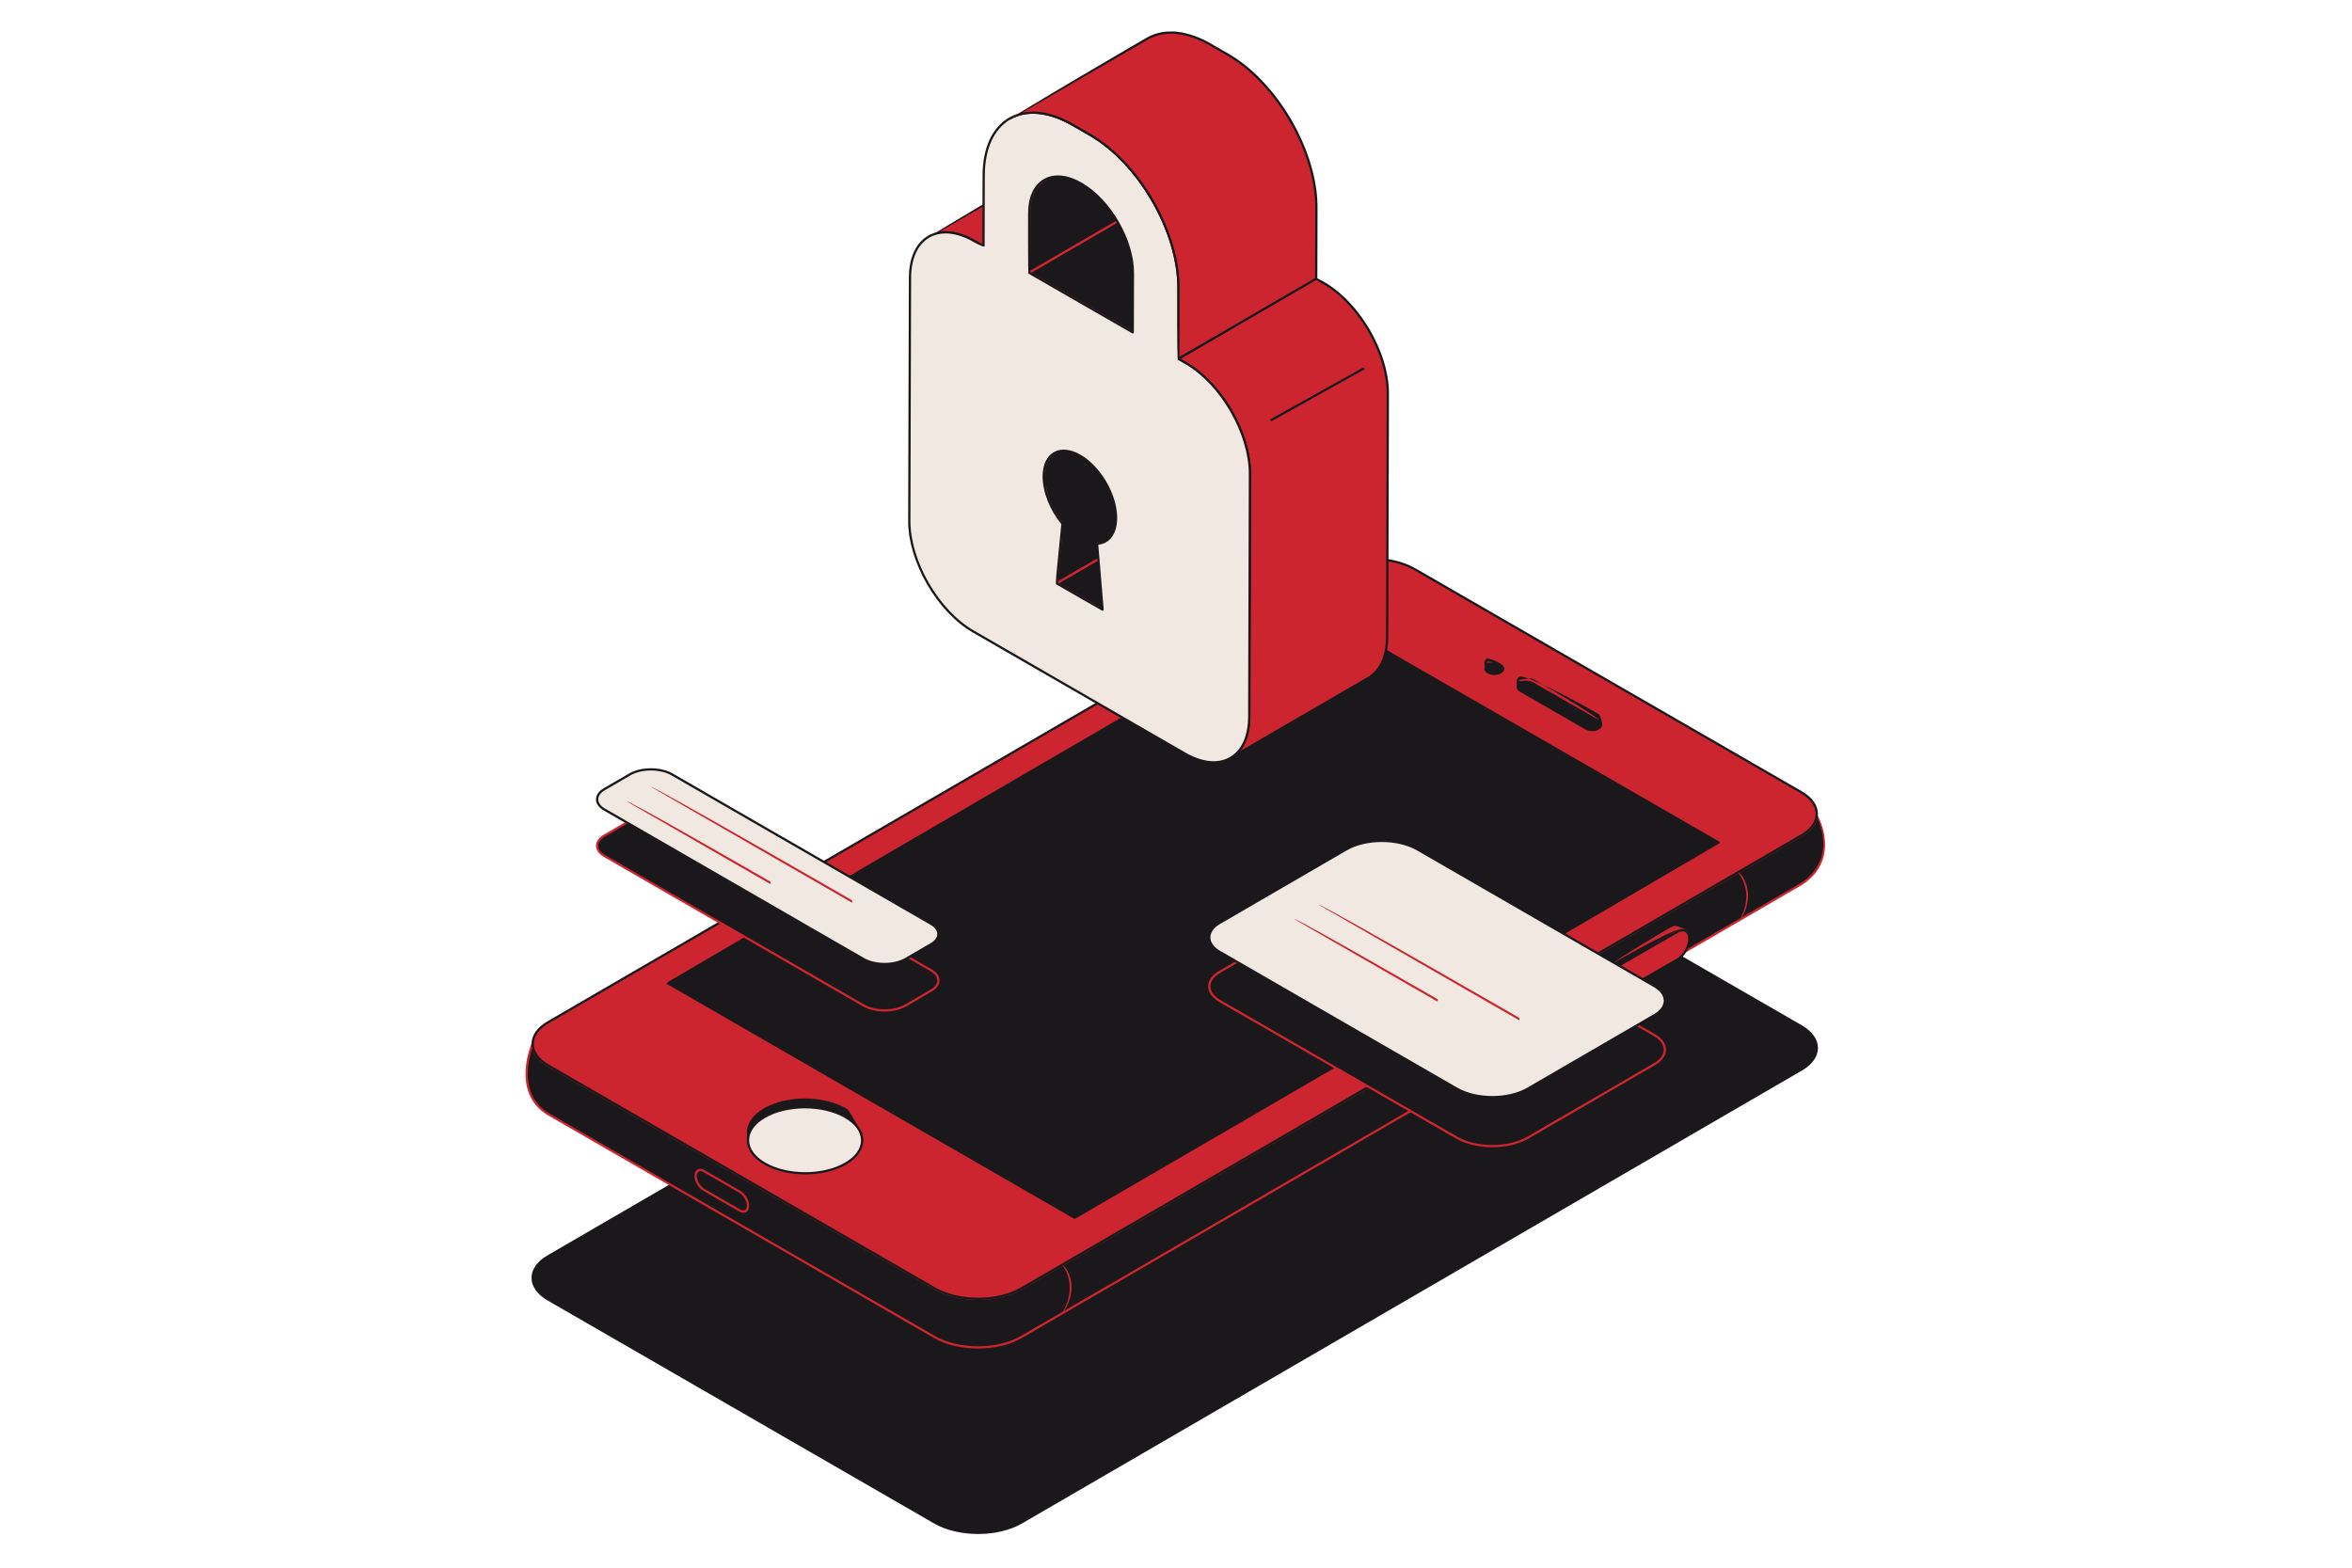 <svg xmlns="http://www.w3.org/2000/svg" xmlns:xlink="http://www.w3.org/1999/xlink" width="1200" zoomAndPan="magnify" viewBox="0 0 900 600" height="800" preserveAspectRatio="xMidYMid meet" version="1.0"><defs><clipPath id="58363c6b48"><path d="M 386 12.012 L 504 12.012 L 504 138 L 386 138 Z M 386 12.012 " clip-rule="nonzero"/></clipPath><clipPath id="cbd4cefedc"><path d="M 386 12.012 L 505 12.012 L 505 138 L 386 138 Z M 386 12.012 " clip-rule="nonzero"/></clipPath></defs><path fill="#1a181a" d="M 689.262 392.793 C 697.168 397.352 697.207 404.75 689.355 409.312 L 390.863 582.695 C 381.723 588.008 366.852 588.008 357.648 582.695 L 209.781 497.367 C 201.879 492.809 201.836 485.41 209.688 480.848 L 508.188 307.465 C 517.324 302.152 532.195 302.152 541.398 307.465 L 689.262 392.793 " fill-opacity="1" fill-rule="nonzero"/><path fill="#1a181a" d="M 524.77 303.91 C 518.836 303.91 512.906 305.219 508.398 307.836 L 209.906 481.223 C 206.262 483.34 204.254 486.133 204.258 489.078 C 204.262 492.047 206.301 494.859 209.996 496.992 L 357.863 582.324 C 366.93 587.555 381.637 587.555 390.645 582.324 L 689.137 408.941 C 692.781 406.824 694.789 404.031 694.785 401.082 C 694.781 398.109 692.742 395.301 689.043 393.164 L 541.18 307.836 C 536.648 305.219 530.703 303.91 524.77 303.91 Z M 374.277 587.102 C 368.184 587.102 362.086 585.758 357.434 583.07 L 209.566 497.742 C 205.59 495.449 203.398 492.371 203.395 489.082 C 203.391 485.812 205.547 482.754 209.473 480.477 L 507.969 307.09 C 517.215 301.719 532.309 301.719 541.613 307.09 L 689.473 392.418 C 693.449 394.711 695.645 397.785 695.645 401.082 C 695.652 404.352 693.496 407.406 689.57 409.688 L 391.078 583.07 C 386.457 585.754 380.367 587.102 374.277 587.102 " fill-opacity="1" fill-rule="nonzero"/><path fill="#1a181a" d="M 689.355 319.73 L 390.863 493.113 C 381.723 498.422 366.852 498.422 357.648 493.113 L 209.781 407.781 C 205.805 405.488 203.82 402.477 203.828 399.465 C 203.828 399.465 195.707 417.879 209.73 426.387 L 357.598 511.719 C 366.797 517.027 381.668 517.027 390.812 511.719 L 689.301 338.332 C 704.555 328.461 695.219 311.527 695.219 311.527 C 695.207 314.496 693.258 317.461 689.355 319.73 " fill-opacity="1" fill-rule="nonzero"/><path fill="#cd2530" d="M 203.613 401.273 C 202.066 405.922 198.832 419.266 209.953 426.02 L 357.812 511.344 C 366.879 516.574 381.586 516.578 390.594 511.344 L 689.086 337.957 C 701.535 329.906 697.312 317.203 695.484 313.066 C 694.91 315.734 692.863 318.191 689.574 320.102 L 391.078 493.488 C 381.832 498.855 366.738 498.855 357.434 493.488 L 209.566 408.156 C 206.316 406.281 204.262 403.883 203.613 401.273 Z M 374.227 516.117 C 368.133 516.117 362.035 514.777 357.379 512.09 L 209.512 426.762 C 195.324 418.148 203.348 399.48 203.43 399.289 C 204.25 402.445 206.289 405.266 210 407.41 L 357.867 492.742 C 366.934 497.973 381.637 497.973 390.645 492.742 L 689.141 319.355 C 692.773 317.246 694.781 314.465 694.789 311.527 C 695.695 311.492 704.953 328.719 689.535 338.695 L 391.027 512.09 C 386.402 514.777 380.32 516.117 374.227 516.117 " fill-opacity="1" fill-rule="nonzero"/><path fill="#cd2530" d="M 689.262 303.207 C 697.168 307.77 697.207 315.168 689.355 319.73 L 390.863 493.113 C 381.723 498.422 366.852 498.422 357.648 493.113 L 209.781 407.785 C 201.879 403.223 201.836 395.828 209.688 391.266 L 508.188 217.879 C 517.324 212.57 532.195 212.57 541.398 217.879 L 689.262 303.207 " fill-opacity="1" fill-rule="nonzero"/><path fill="#1a181a" d="M 524.77 214.328 C 518.836 214.328 512.906 215.637 508.398 218.25 L 209.906 391.641 C 206.262 393.754 204.254 396.547 204.258 399.496 C 204.262 402.465 206.301 405.277 209.996 407.41 L 357.863 492.742 C 366.93 497.973 381.637 497.973 390.645 492.742 L 689.137 319.355 C 692.781 317.238 694.789 314.449 694.785 311.5 C 694.781 308.527 692.742 305.715 689.043 303.582 L 541.18 218.25 C 536.648 215.637 530.703 214.328 524.77 214.328 Z M 374.277 497.516 C 368.184 497.516 362.086 496.172 357.434 493.488 L 209.566 408.156 C 205.59 405.863 203.398 402.785 203.395 399.496 C 203.391 396.227 205.547 393.172 209.473 390.891 L 507.969 217.504 C 517.215 212.137 532.309 212.137 541.613 217.504 L 689.473 302.836 C 693.453 305.129 695.645 308.207 695.645 311.5 C 695.652 314.77 693.496 317.824 689.57 320.105 L 391.078 493.488 C 386.457 496.172 380.367 497.516 374.277 497.516 " fill-opacity="1" fill-rule="nonzero"/><path fill="#1a181a" d="M 658.027 322.695 L 411.164 466.09 L 255.188 376.082 L 502.055 232.688 L 658.027 322.695 " fill-opacity="1" fill-rule="nonzero"/><path fill="#1a181a" d="M 256.051 376.082 L 411.16 465.59 L 657.168 322.695 L 502.055 233.188 Z M 411.164 466.523 C 410.945 466.465 254.973 376.457 254.973 376.457 C 254.973 375.711 501.836 232.312 501.836 232.312 C 502.273 232.312 658.242 322.32 658.242 322.32 C 658.246 323.07 411.379 466.465 411.379 466.465 C 411.312 466.504 411.238 466.523 411.164 466.523 " fill-opacity="1" fill-rule="nonzero"/><path fill="#1a181a" d="M 324.949 428.426 C 329.898 436.473 329.906 433.555 329.906 433.555 C 323.984 424.863 323.727 424.707 323.461 424.555 C 322.98 424.277 322.48 424.023 321.973 423.777 C 321.129 423.387 320.711 423.211 320.289 423.047 C 319.363 422.688 318.812 422.5 318.25 422.324 C 317.43 422.09 316.961 421.965 316.488 421.848 C 315.453 421.609 314.922 421.5 314.387 421.406 C 313.578 421.266 312.969 421.18 312.355 421.109 C 311.375 421.008 310.891 420.969 310.41 420.938 C 309.301 420.871 308.68 420.855 308.059 420.852 C 307.238 420.859 306.703 420.875 306.172 420.902 C 305.113 420.965 304.598 421.008 304.086 421.062 C 303.141 421.164 302.535 421.25 301.934 421.348 C 299.145 421.93 298.578 422.086 298.016 422.254 C 297.184 422.508 296.648 422.691 296.121 422.891 C 295.32 423.203 294.801 423.418 294.301 423.656 C 293.582 424.004 293.07 424.266 292.578 424.555 C 288.355 427.004 286.242 430.215 286.23 433.43 L 286.223 436.348 C 286.23 433.133 288.344 429.926 292.57 427.473 C 293.059 427.188 293.57 426.922 294.098 426.668 C 294.793 426.336 295.309 426.117 295.84 425.914 C 296.641 425.605 297.176 425.426 297.723 425.254 C 298.57 425 299.137 424.848 299.715 424.711 C 300.426 424.547 300.945 424.445 301.469 424.352 C 302.527 424.168 303.133 424.078 303.742 424.012 C 304.59 423.926 305.105 423.883 305.621 423.848 C 306.695 423.793 307.23 423.777 307.762 423.773 C 308.672 423.77 309.293 423.793 309.91 423.824 C 310.883 423.887 311.367 423.926 311.844 423.973 C 312.961 424.098 313.57 424.18 314.172 424.281 C 314.914 424.414 315.445 424.523 315.973 424.645 C 316.953 424.883 317.422 425.008 317.883 425.141 C 318.805 425.414 319.355 425.605 319.895 425.809 C 320.703 426.129 321.121 426.305 321.527 426.492 C 322.473 426.938 322.973 427.195 323.453 427.473 C 323.719 427.621 323.977 427.781 324.227 427.938 C 324.629 428.207 324.793 428.312 324.949 428.426 " fill-opacity="1" fill-rule="nonzero"/><path fill="#1a181a" d="M 329.234 432.387 C 323.758 425.23 323.504 425.078 323.246 424.93 C 322.828 424.684 322.363 424.445 321.785 424.164 C 320.957 423.785 320.547 423.609 320.129 423.445 C 319.223 423.098 318.68 422.91 318.125 422.742 C 317.316 422.508 316.855 422.383 316.387 422.27 C 315.363 422.031 314.84 421.922 314.309 421.828 C 313.512 421.691 312.91 421.605 312.305 421.539 C 311.336 421.438 310.859 421.398 310.383 421.367 C 309.285 421.305 308.672 421.289 308.059 421.285 C 307.246 421.293 306.719 421.305 306.191 421.332 C 305.145 421.395 304.637 421.438 304.133 421.488 C 303.199 421.59 302.602 421.676 302.004 421.773 C 299.254 422.348 298.691 422.5 298.137 422.668 C 297.32 422.918 296.793 423.098 296.273 423.293 C 295.484 423.598 294.977 423.812 294.484 424.047 C 293.738 424.406 293.246 424.664 292.793 424.93 C 289.191 427.02 287.059 429.723 286.715 432.613 C 287.762 430.543 289.676 428.652 292.352 427.098 C 292.812 426.828 293.324 426.562 293.91 426.281 C 294.617 425.945 295.145 425.723 295.684 425.512 C 296.496 425.199 297.039 425.012 297.594 424.844 C 298.453 424.586 299.031 424.43 299.617 424.289 C 300.336 424.125 300.863 424.023 301.395 423.926 C 302.465 423.738 303.078 423.652 303.691 423.582 C 304.551 423.492 305.074 423.449 305.594 423.418 C 306.68 423.363 307.219 423.344 307.758 423.344 C 308.68 423.34 309.305 423.359 309.934 423.391 C 310.918 423.453 311.406 423.492 311.887 423.547 C 313.02 423.672 313.637 423.754 314.246 423.855 C 314.996 423.992 315.535 424.102 316.066 424.227 C 317.062 424.461 317.539 424.59 318.008 424.727 C 318.941 425.008 319.5 425.199 320.047 425.402 C 320.871 425.73 321.293 425.91 321.707 426.098 C 322.746 426.594 323.23 426.844 323.668 427.094 C 323.941 427.25 324.203 427.414 324.457 427.578 C 328.859 432.598 329.234 432.387 329.234 432.387 Z M 329.898 436.906 C 323.75 428.148 323.496 427.992 323.238 427.844 C 322.816 427.602 322.355 427.359 321.777 427.082 C 320.945 426.699 320.539 426.527 320.121 426.363 C 319.211 426.012 318.668 425.828 318.117 425.656 C 317.309 425.422 316.844 425.297 316.379 425.184 C 315.355 424.945 314.832 424.844 314.301 424.746 C 313.504 424.609 312.902 424.523 312.297 424.457 C 311.328 424.352 310.852 424.312 310.375 424.281 C 309.277 424.223 308.664 424.203 308.051 424.203 C 307.238 424.211 306.711 424.227 306.184 424.25 C 305.137 424.312 304.629 424.352 304.125 424.406 C 303.188 424.508 302.59 424.594 302 424.695 C 301.031 424.867 300.516 424.969 300.012 425.086 C 299.246 425.266 298.684 425.418 298.129 425.582 C 297.312 425.832 296.785 426.016 296.27 426.211 C 295.477 426.516 294.969 426.73 294.477 426.965 C 293.719 427.328 293.227 427.586 292.785 427.844 C 288.84 430.137 286.664 433.156 286.656 436.348 C 285.793 436.348 285.801 433.43 285.801 433.43 C 285.809 429.914 288.141 426.633 292.359 424.18 C 292.832 423.906 293.344 423.641 293.922 423.363 C 294.625 423.027 295.152 422.805 295.691 422.594 C 296.504 422.281 297.047 422.098 297.605 421.926 C 298.461 421.668 299.039 421.512 299.625 421.371 C 300.09 421.266 300.355 421.207 300.625 421.148 C 302.473 420.824 303.086 420.734 303.703 420.664 C 304.559 420.578 305.082 420.531 305.602 420.5 C 306.688 420.445 307.227 420.43 307.766 420.426 C 308.688 420.422 309.316 420.441 309.941 420.473 C 310.926 420.535 311.414 420.574 311.898 420.625 C 313.027 420.754 313.641 420.84 314.254 420.941 C 315.004 421.074 315.543 421.188 316.074 421.305 C 317.07 421.547 317.547 421.676 318.016 421.812 C 318.949 422.09 319.508 422.281 320.055 422.488 C 320.879 422.812 321.301 422.992 321.715 423.18 C 322.758 423.676 323.238 423.926 323.676 424.18 C 323.949 424.336 324.211 424.496 324.465 424.66 C 330.34 433.555 330.332 436.473 330.332 436.473 C 330.332 436.711 330.137 436.906 329.898 436.906 " fill-opacity="1" fill-rule="nonzero"/><path fill="#f1e9e1" d="M 323.453 427.473 C 332.012 432.41 332.051 440.414 323.555 445.352 C 315.051 450.289 301.227 450.289 292.668 445.352 C 284.117 440.414 284.066 432.41 292.57 427.473 C 301.066 422.535 314.898 422.535 323.453 427.473 " fill-opacity="1" fill-rule="nonzero"/><path fill="#1a181a" d="M 307.992 424.199 C 302.477 424.199 296.969 425.414 292.785 427.844 C 288.828 430.145 286.652 433.176 286.656 436.379 C 286.66 439.609 288.871 442.664 292.887 444.977 C 301.309 449.84 314.969 449.84 323.336 444.977 C 327.293 442.68 329.473 439.648 329.469 436.441 C 329.461 433.215 327.25 430.156 323.238 427.844 C 319.023 425.414 313.504 424.199 307.992 424.199 Z M 308.133 449.473 C 302.461 449.473 296.785 448.227 292.453 445.723 C 288.16 443.25 285.797 439.93 285.793 436.379 C 285.785 432.855 288.117 429.559 292.352 427.098 C 300.957 422.098 315.008 422.098 323.668 427.098 C 327.961 429.574 330.324 432.891 330.332 436.441 C 330.336 439.969 328.008 443.266 323.77 445.723 C 319.469 448.227 313.801 449.473 308.133 449.473 " fill-opacity="1" fill-rule="nonzero"/><path fill="#cd2530" d="M 574.906 255.207 C 575.16 255.953 575.164 253.66 575.164 253.66 C 568.746 252.648 568.418 253.145 568.418 253.645 L 568.41 255.934 C 568.41 255.434 568.738 254.941 569.391 254.562 C 574.773 255.055 574.848 255.129 574.906 255.207 " fill-opacity="1" fill-rule="nonzero"/><path fill="#1a181a" d="M 571.695 253.559 C 569.121 252.926 568.852 253.277 568.852 253.641 C 571.324 253.57 571.508 253.562 571.695 253.559 Z M 575.16 256.379 C 569.117 255.219 568.848 255.574 568.848 255.93 C 567.98 255.93 567.988 253.637 567.988 253.637 C 567.988 252.961 568.418 252.344 569.184 251.895 C 575.602 253.656 575.594 255.941 575.594 255.941 C 575.594 256.191 575.402 256.379 575.16 256.379 " fill-opacity="1" fill-rule="nonzero"/><path fill="#1a181a" d="M 574.164 254.559 C 575.488 255.324 575.492 256.562 574.18 257.324 C 572.867 258.09 570.73 258.09 569.406 257.32 C 568.082 256.559 568.078 255.324 569.395 254.562 C 570.703 253.797 572.84 253.797 574.164 254.559 " fill-opacity="1" fill-rule="nonzero"/><path fill="#1a181a" d="M 571.781 254.422 C 570.992 254.422 570.199 254.594 569.609 254.934 C 569.117 255.219 568.844 255.574 568.844 255.934 C 568.848 256.289 569.129 256.66 569.629 256.945 C 570.805 257.629 572.793 257.629 573.969 256.949 C 574.461 256.66 574.734 256.301 574.734 255.941 C 574.734 255.586 574.445 255.219 573.953 254.93 C 573.363 254.59 572.57 254.422 571.781 254.422 Z M 571.801 258.328 C 570.867 258.328 569.926 258.117 569.195 257.695 C 568.414 257.242 567.98 256.617 567.98 255.934 C 567.98 255.254 568.41 254.633 569.18 254.184 C 570.633 253.34 572.922 253.34 574.383 254.184 C 575.16 254.633 575.594 255.258 575.594 255.941 C 575.598 256.621 575.172 257.246 574.398 257.695 C 573.672 258.117 572.738 258.328 571.801 258.328 " fill-opacity="1" fill-rule="nonzero"/><path fill="#cd2530" d="M 612.375 276.699 C 612.629 277.441 612.637 275.152 612.637 275.152 C 611.637 273.762 586.52 259.266 586.52 259.266 C 581.09 259.645 580.766 260.141 580.766 260.637 L 580.758 262.93 C 580.758 262.434 581.086 261.938 581.734 261.559 C 586.512 261.559 611.637 276.055 611.637 276.055 C 612.242 276.547 612.316 276.621 612.375 276.699 " fill-opacity="1" fill-rule="nonzero"/><path fill="#1a181a" d="M 584.039 260.555 C 586.73 261.184 611.852 275.68 611.852 275.68 C 611.426 274.137 586.301 259.637 586.301 259.637 C 581.473 259.926 581.199 260.277 581.199 260.637 C 583.672 260.57 583.855 260.559 584.039 260.555 Z M 612.633 277.875 C 611.68 276.594 611.559 276.508 611.422 276.426 L 586.301 261.93 C 581.465 262.215 581.195 262.566 581.191 262.93 C 580.328 262.926 580.336 260.633 580.336 260.633 C 580.336 259.957 580.762 259.34 581.527 258.891 C 586.738 258.891 611.859 273.387 611.859 273.387 C 613.07 275.152 613.062 277.445 613.062 277.445 C 613.059 277.684 612.871 277.875 612.633 277.875 " fill-opacity="1" fill-rule="nonzero"/><path fill="#1a181a" d="M 611.633 276.055 C 612.957 276.82 612.961 278.055 611.645 278.82 C 610.332 279.582 608.199 279.582 606.879 278.82 L 581.758 264.32 C 580.438 263.559 580.422 262.32 581.738 261.559 C 583.055 260.793 585.191 260.797 586.512 261.559 L 611.633 276.055 " fill-opacity="1" fill-rule="nonzero"/><path fill="#1a181a" d="M 584.125 261.418 C 583.328 261.418 582.543 261.586 581.957 261.93 C 581.465 262.219 581.191 262.57 581.191 262.93 C 581.191 263.289 581.477 263.656 581.977 263.945 L 607.098 278.441 C 608.277 279.121 610.262 279.121 611.434 278.441 C 611.926 278.156 612.199 277.797 612.199 277.441 C 612.199 277.082 611.918 276.715 611.422 276.426 L 586.297 261.93 C 585.707 261.586 584.918 261.418 584.125 261.418 Z M 609.266 279.824 C 608.332 279.824 607.395 279.609 606.664 279.188 L 581.543 264.695 C 580.758 264.238 580.328 263.617 580.328 262.93 C 580.328 262.254 580.75 261.633 581.523 261.18 C 582.977 260.336 585.266 260.336 586.73 261.18 L 611.855 275.68 C 612.633 276.129 613.062 276.754 613.066 277.438 C 613.066 278.117 612.641 278.742 611.863 279.188 C 611.141 279.609 610.203 279.824 609.266 279.824 " fill-opacity="1" fill-rule="nonzero"/><path fill="#1a181a" d="M 283.113 456.141 C 284.836 457.133 286.23 459.547 286.223 461.527 C 286.219 463.508 284.812 464.301 283.094 463.309 L 269.293 455.348 C 267.57 454.352 266.18 451.941 266.184 449.961 C 266.191 447.98 267.59 447.188 269.316 448.18 L 283.113 456.141 " fill-opacity="1" fill-rule="nonzero"/><path fill="#cd2530" d="M 267.914 448.184 C 266.867 448.59 266.617 449.172 266.617 449.965 C 266.609 451.801 267.91 454.047 269.512 454.973 L 283.309 462.938 C 284.008 463.336 284.637 463.418 285.094 463.152 C 285.539 462.895 285.789 462.32 285.793 461.527 C 285.797 459.688 284.5 457.441 282.898 456.516 L 269.098 448.555 C 268.672 448.305 268.27 448.184 267.914 448.184 Z M 284.492 464.172 C 283.988 464.172 283.438 464.008 282.879 463.68 L 269.078 455.723 C 267.207 454.637 265.746 452.113 265.754 449.961 C 265.758 448.844 266.156 448.004 266.883 447.582 C 267.617 447.164 268.555 447.242 269.531 447.805 L 283.328 455.77 C 285.203 456.848 286.66 459.379 286.656 461.527 C 286.652 462.641 286.25 463.484 285.523 463.902 C 285.215 464.082 284.867 464.172 284.492 464.172 " fill-opacity="1" fill-rule="nonzero"/><path fill="#1a181a" d="M 642.586 356.27 C 645.078 356.32 642.777 354.984 642.777 354.984 C 639.926 355.078 639.711 355.18 639.496 355.305 L 618.062 367.672 C 616.152 369.254 615.992 369.426 615.844 369.609 C 614.707 371.27 614.59 371.492 614.477 371.719 C 613.477 375.184 613.461 375.414 613.465 375.637 C 613.465 377.094 613.98 378.117 614.809 378.602 L 617.109 379.934 C 616.277 379.453 615.762 378.43 615.762 376.973 C 615.996 375.137 616.059 374.902 616.129 374.668 C 616.887 372.828 617.008 372.605 617.137 372.391 C 620.363 369.008 641.793 356.641 641.793 356.641 C 642.488 356.305 642.535 356.285 642.586 356.27 " fill-opacity="1" fill-rule="nonzero"/><path fill="#cd2530" d="M 613.828 373.336 C 613.895 376.883 614.297 377.805 615.027 378.227 C 615.402 378.07 615.328 377.547 615.328 376.973 C 615.578 375.035 615.637 374.789 615.715 374.547 C 616.504 372.625 616.629 372.395 616.762 372.172 C 620.145 368.637 641.578 356.266 641.578 356.266 C 642.656 355.777 642.879 355.707 643.09 355.664 C 639.711 355.68 618.281 368.047 618.281 368.047 C 614.273 373.359 613.828 373.336 613.828 373.336 Z M 617.109 380.367 C 616.891 380.309 614.594 378.977 614.594 378.977 C 613.59 378.391 613.031 377.207 613.031 375.641 C 613.281 373.699 613.34 373.453 613.414 373.211 C 614.203 371.293 614.332 371.062 614.465 370.836 C 617.848 367.297 639.277 354.93 639.277 354.93 C 640.363 354.441 640.586 354.371 640.801 354.324 C 642.996 354.609 645.293 355.941 645.293 355.941 C 642.012 357.016 620.574 369.383 620.574 369.383 C 617.387 372.816 617.27 373.031 617.16 373.246 C 616.195 378.219 616.594 379.137 617.32 379.559 C 617.402 380.293 617.254 380.367 617.109 380.367 " fill-opacity="1" fill-rule="nonzero"/><path fill="#cd2530" d="M 641.797 356.641 C 644.348 355.168 646.418 356.352 646.422 359.277 C 646.434 362.203 644.375 365.773 641.824 367.246 L 620.391 379.613 C 617.844 381.086 615.766 379.898 615.766 376.973 C 615.754 374.047 617.812 370.48 620.363 369.008 L 641.797 356.641 " fill-opacity="1" fill-rule="nonzero"/><path fill="#1a181a" d="M 643.863 356.438 C 643.301 356.438 642.672 356.633 642.008 357.016 L 620.574 369.383 C 618.148 370.785 616.18 374.188 616.191 376.973 C 616.195 378.223 616.602 379.148 617.328 379.566 C 618.07 379.992 619.074 379.875 620.176 379.242 L 641.605 366.875 C 644.031 365.477 646 362.07 645.992 359.281 C 645.988 358.027 645.582 357.109 644.852 356.688 C 644.562 356.52 644.23 356.438 643.863 356.438 Z M 618.32 380.68 C 617.809 380.68 617.328 380.559 616.898 380.316 C 615.891 379.734 615.332 378.547 615.324 376.973 C 615.32 373.914 617.477 370.176 620.141 368.637 L 641.574 356.266 C 642.953 355.473 644.273 355.359 645.285 355.941 C 646.293 356.52 646.852 357.707 646.855 359.281 C 646.863 362.34 644.703 366.082 642.035 367.621 L 620.605 379.988 C 619.809 380.449 619.027 380.68 618.32 380.68 " fill-opacity="1" fill-rule="nonzero"/><path fill="#cd2530" d="M 665.363 352.672 C 671.848 341.641 665.324 334.266 665.043 333.957 C 665.754 333.457 672.949 341.543 665.723 352.477 C 665.641 352.605 665.504 352.672 665.363 352.672 " fill-opacity="1" fill-rule="nonzero"/><path fill="#cd2530" d="M 406.496 502.488 C 412.125 492.758 407.891 485.973 406.449 484.105 C 408.219 484.984 413.32 492.512 406.859 502.297 C 406.773 502.422 406.637 502.488 406.496 502.488 " fill-opacity="1" fill-rule="nonzero"/><path fill="#1a181a" d="M 356.27 371.336 C 359.996 373.488 360.016 376.973 356.312 379.125 L 346.586 384.77 C 342.121 387.367 334.859 387.367 330.367 384.773 L 231.289 327.598 C 227.566 325.449 227.547 321.965 231.246 319.812 L 240.973 314.164 C 245.438 311.57 252.699 311.57 257.195 314.164 L 356.27 371.336 " fill-opacity="1" fill-rule="nonzero"/><path fill="#cd2530" d="M 249.078 312.645 C 246.215 312.645 243.359 313.277 241.191 314.535 L 231.465 320.188 C 229.816 321.145 228.914 322.387 228.914 323.695 C 228.914 325.008 229.836 326.262 231.508 327.227 L 330.582 384.398 C 334.949 386.922 342.031 386.918 346.367 384.398 L 356.098 378.75 C 357.738 377.793 358.645 376.547 358.645 375.242 C 358.641 373.93 357.723 372.672 356.051 371.711 L 256.977 314.535 C 254.797 313.277 251.934 312.645 249.078 312.645 Z M 338.484 387.141 C 335.469 387.141 332.453 386.477 330.152 385.148 L 231.074 327.973 C 229.129 326.852 228.055 325.328 228.051 323.695 C 228.051 322.066 229.105 320.559 231.031 319.441 L 240.758 313.789 C 245.336 311.133 252.805 311.129 257.41 313.789 L 356.484 370.961 C 358.434 372.086 359.504 373.605 359.508 375.242 C 359.512 376.867 358.453 378.379 356.527 379.492 L 346.801 385.145 C 344.512 386.477 341.5 387.141 338.484 387.141 " fill-opacity="1" fill-rule="nonzero"/><path fill="#f1e9e1" d="M 356.27 353.574 C 359.996 355.723 360.016 359.211 356.312 361.359 L 346.586 367.012 C 342.121 369.605 334.859 369.605 330.367 367.012 L 231.289 309.836 C 227.566 307.688 227.547 304.203 231.246 302.051 L 240.973 296.402 C 245.438 293.809 252.699 293.805 257.195 296.398 L 356.27 353.574 " fill-opacity="1" fill-rule="nonzero"/><path fill="#1a181a" d="M 249.074 294.883 C 246.215 294.883 243.359 295.512 241.191 296.773 L 231.465 302.426 C 229.816 303.379 228.914 304.625 228.914 305.93 C 228.918 307.246 229.836 308.5 231.508 309.465 L 330.582 366.641 C 334.945 369.156 342.027 369.156 346.367 366.637 L 356.098 360.984 C 357.738 360.031 358.645 358.785 358.645 357.48 C 358.641 356.164 357.723 354.91 356.051 353.945 L 256.977 296.773 C 254.793 295.512 251.934 294.883 249.074 294.883 Z M 338.484 369.379 C 335.469 369.379 332.453 368.711 330.152 367.383 L 231.074 310.211 C 229.129 309.086 228.055 307.57 228.051 305.934 C 228.051 304.305 229.105 302.793 231.031 301.676 L 240.758 296.027 C 245.332 293.371 252.805 293.367 257.41 296.027 L 356.484 353.199 C 358.434 354.324 359.504 355.844 359.508 357.48 C 359.512 359.105 358.453 360.613 356.527 361.734 L 346.801 367.383 C 344.512 368.711 341.5 369.379 338.484 369.379 " fill-opacity="1" fill-rule="nonzero"/><path fill="#cd2530" d="M 325.883 345.402 C 325.664 345.348 249.238 301.242 249.238 301.242 C 249.668 300.492 326.098 344.598 326.098 344.598 C 326.176 345.324 326.031 345.402 325.883 345.402 " fill-opacity="1" fill-rule="nonzero"/><path fill="#cd2530" d="M 294.641 338.277 C 294.426 338.219 239.855 306.73 239.855 306.73 C 240.289 305.98 294.855 337.473 294.855 337.473 C 294.934 338.199 294.789 338.277 294.641 338.277 " fill-opacity="1" fill-rule="nonzero"/><path fill="#1a181a" d="M 633.078 396.18 C 638.371 399.238 638.402 404.195 633.141 407.254 L 584.699 435.391 C 577.184 439.758 564.945 439.758 557.375 435.391 L 466.719 383.074 C 461.418 380.02 461.395 375.059 466.66 372 L 515.098 343.863 C 522.617 339.496 534.848 339.496 542.418 343.863 L 633.078 396.18 " fill-opacity="1" fill-rule="nonzero"/><path fill="#cd2530" d="M 528.738 341.016 C 523.871 341.016 519.008 342.09 515.316 344.234 L 466.875 372.375 C 464.477 373.766 463.16 375.594 463.16 377.52 C 463.16 379.457 464.504 381.297 466.938 382.699 L 557.59 435.016 C 565.031 439.309 577.09 439.309 584.48 435.016 L 632.922 406.879 C 635.32 405.484 636.641 403.66 636.637 401.734 C 636.633 399.797 635.293 397.957 632.859 396.555 L 542.207 344.234 C 538.484 342.09 533.609 341.016 528.738 341.016 Z M 571.055 439.086 C 566.031 439.086 561 437.977 557.16 435.762 L 466.504 383.445 C 463.793 381.883 462.297 379.777 462.293 377.52 C 462.293 375.273 463.766 373.18 466.445 371.625 L 514.883 343.488 C 522.504 339.062 534.961 339.059 542.637 343.488 L 633.289 395.805 C 636.004 397.371 637.496 399.473 637.5 401.734 C 637.504 403.98 636.031 406.07 633.355 407.625 L 584.914 435.762 C 581.098 437.977 576.082 439.086 571.055 439.086 " fill-opacity="1" fill-rule="nonzero"/><path fill="#f1e9e1" d="M 633.078 377.422 C 638.371 380.48 638.402 385.438 633.141 388.496 L 584.699 416.633 C 577.184 421 564.945 421 557.375 416.633 L 466.719 364.316 C 461.418 361.262 461.395 356.301 466.66 353.242 L 515.098 325.109 C 522.617 320.738 534.848 320.738 542.418 325.109 L 633.078 377.422 " fill-opacity="1" fill-rule="nonzero"/><path fill="#1a181a" d="M 528.738 322.262 C 523.871 322.262 519.008 323.332 515.316 325.48 L 466.875 353.617 C 464.477 355.008 463.16 356.836 463.16 358.762 C 463.16 360.699 464.504 362.539 466.938 363.945 L 557.59 416.258 C 565.031 420.551 577.09 420.551 584.48 416.258 L 632.922 388.121 C 635.32 386.73 636.641 384.902 636.637 382.977 C 636.633 381.039 635.289 379.199 632.859 377.797 L 542.207 325.477 C 538.484 323.332 533.609 322.262 528.738 322.262 Z M 571.055 420.328 C 566.031 420.328 561 419.219 557.16 417.004 L 466.504 364.688 C 463.793 363.129 462.297 361.02 462.293 358.762 C 462.293 356.516 463.766 354.422 466.445 352.867 L 514.883 324.734 C 522.504 320.305 534.961 320.301 542.637 324.734 L 633.289 377.047 C 636.004 378.613 637.496 380.715 637.5 382.977 C 637.504 385.223 636.031 387.312 633.355 388.867 L 584.914 417.004 C 581.098 419.219 576.082 420.328 571.055 420.328 " fill-opacity="1" fill-rule="nonzero"/><path fill="#cd2530" d="M 581.195 390.41 C 580.98 390.352 504.555 346.246 504.555 346.246 C 504.984 345.5 581.414 389.605 581.414 389.605 C 581.492 390.336 581.348 390.41 581.195 390.41 " fill-opacity="1" fill-rule="nonzero"/><path fill="#cd2530" d="M 549.961 383.285 C 549.746 383.227 495.176 351.734 495.176 351.734 C 495.609 350.988 550.176 382.48 550.176 382.48 C 550.254 383.207 550.105 383.285 549.961 383.285 " fill-opacity="1" fill-rule="nonzero"/><path fill="#1a181a" d="M 484.891 130.578 L 445.211 107.68 L 445.273 84.965 C 445.312 72.375 454.215 67.301 465.18 73.629 C 476.129 79.949 484.992 95.273 484.957 107.863 Z M 505.223 142.316 L 502.324 140.641 L 502.398 113.512 C 502.461 91.973 487.309 65.738 468.551 54.914 L 461.906 51.078 C 443.168 40.266 427.918 48.953 427.855 70.496 L 427.777 97.617 L 424.305 95.613 C 410.727 87.781 399.695 94.082 399.652 109.676 L 399.391 202.617 C 399.344 218.207 410.305 237.184 423.879 245.016 L 504.801 291.711 C 518.375 299.547 529.422 293.273 529.469 277.68 L 529.734 184.742 C 529.773 169.148 518.797 150.148 505.223 142.316 " fill-opacity="1" fill-rule="nonzero"/><path fill="#1a181a" d="M 445.645 107.43 L 484.461 129.832 L 484.523 107.863 C 484.559 95.434 475.785 80.246 464.965 74 C 459.781 71.008 454.934 70.512 451.312 72.594 C 447.715 74.66 445.723 79.059 445.711 84.965 Z M 484.891 131.008 C 484.676 130.949 444.996 108.051 444.996 108.051 C 444.781 107.676 444.844 84.961 444.844 84.961 C 444.863 78.734 447.008 74.074 450.883 71.848 C 454.781 69.602 459.938 70.102 465.395 73.254 C 476.453 79.633 485.422 95.16 485.387 107.863 L 485.324 130.578 C 485.039 130.988 484.969 131.008 484.891 131.008 Z M 413.285 92.664 C 411.02 92.664 408.926 93.195 407.086 94.25 C 402.594 96.836 400.105 102.312 400.086 109.676 L 399.82 202.613 C 399.777 218.039 410.668 236.891 424.098 244.645 L 505.02 291.336 C 511.469 295.062 517.52 295.684 522.047 293.078 C 526.535 290.496 529.02 285.027 529.035 277.68 L 529.305 184.742 C 529.344 169.305 518.445 150.438 505.008 142.684 L 502.109 141.012 C 501.891 140.637 501.969 113.508 501.969 113.508 C 502.031 92.145 486.945 66.023 468.34 55.285 L 461.695 51.449 C 452.738 46.285 444.34 45.434 438.035 49.059 C 431.781 52.656 428.316 60.27 428.289 70.492 L 428.211 97.621 C 427.562 97.988 424.09 95.984 424.09 95.984 C 420.27 93.785 416.59 92.664 413.285 92.664 Z M 515.844 295.531 C 512.383 295.531 508.547 294.371 504.586 292.086 L 423.664 245.387 C 409.996 237.5 398.914 218.312 398.961 202.609 L 399.223 109.676 C 399.246 101.988 401.883 96.25 406.656 93.504 C 411.453 90.742 417.797 91.359 424.523 95.238 L 427.348 96.875 L 427.426 70.492 C 427.457 59.949 431.07 52.07 437.609 48.309 C 444.184 44.523 452.891 45.375 462.125 50.703 L 468.77 54.539 C 487.613 65.414 502.895 91.871 502.836 113.516 L 502.758 140.387 L 505.438 141.938 C 519.117 149.828 530.207 169.031 530.164 184.742 L 529.902 277.68 C 529.879 285.352 527.242 291.086 522.473 293.828 C 520.5 294.965 518.262 295.531 515.844 295.531 " fill-opacity="1" fill-rule="nonzero"/><path fill="#1a181a" d="M 457.086 192.586 L 404.316 223.238 L 421.91 233.391 L 474.684 202.738 L 457.086 192.586 " fill-opacity="1" fill-rule="nonzero"/><path fill="#cd2530" d="M 405.176 223.238 L 421.91 232.891 L 473.82 202.738 L 457.086 193.086 Z M 421.91 233.82 C 421.691 233.766 404.102 223.613 404.102 223.613 C 404.102 222.863 456.871 192.211 456.871 192.211 C 457.305 192.211 474.898 202.363 474.898 202.363 C 474.898 203.109 422.125 233.766 422.125 233.766 C 422.059 233.805 421.984 233.82 421.91 233.82 " fill-opacity="1" fill-rule="nonzero"/><path fill="#1a181a" d="M 459.055 169.422 C 458.469 168.699 457.922 167.941 457.395 167.16 C 457.227 166.91 457.062 166.652 456.898 166.395 C 456.438 165.664 456.004 164.918 455.598 164.156 C 454.73 162.438 454.441 161.805 454.18 161.164 C 453.816 160.258 453.547 159.504 453.309 158.746 C 453.043 157.863 452.84 157.105 452.68 156.352 C 452.504 155.52 452.379 154.766 452.297 154.02 C 452.203 153.16 452.16 152.406 452.16 151.668 C 452.164 151.141 452.188 150.637 452.234 150.148 C 452.289 149.574 452.352 149.141 452.434 148.727 C 452.551 148.164 452.652 147.781 452.766 147.414 C 452.945 146.867 453.074 146.539 453.215 146.227 C 453.434 145.766 453.613 145.43 453.812 145.117 C 454.094 144.676 454.426 144.289 454.77 143.934 C 455.391 143.348 455.773 143.039 456.195 142.797 L 403.422 173.449 C 403.004 173.695 402.621 174.004 402.258 174.34 C 401.652 174.945 401.324 175.332 401.043 175.773 C 400.836 176.086 400.664 176.402 400.504 176.734 C 399.863 178.48 399.801 178.715 399.746 178.957 C 399.426 181.176 399.414 181.391 399.402 181.613 C 399.988 187.387 400.047 187.641 400.113 187.898 C 400.691 189.895 400.797 190.211 400.91 190.523 C 401.035 190.871 401.164 191.223 401.301 191.57 C 401.543 192.148 401.676 192.477 401.824 192.801 C 401.961 193.109 402.113 193.414 402.262 193.719 C 403.234 195.578 403.664 196.32 404.125 197.047 C 404.289 197.305 404.453 197.562 404.621 197.816 C 405.148 198.598 405.695 199.352 406.281 200.074 C 406.566 200.449 404.695 219.5 404.695 219.5 C 404.695 219.5 404.316 223.238 404.316 223.238 L 457.086 192.586 L 457.469 188.844 L 459.336 169.797 C 459.242 169.676 459.152 169.547 459.055 169.422 " fill-opacity="1" fill-rule="nonzero"/><path fill="#cd2530" d="M 401.742 191.496 C 401.941 191.98 402.074 192.305 402.219 192.621 C 402.535 193.293 402.973 194.199 402.973 194.199 C 403.609 195.359 404.039 196.102 404.492 196.816 C 404.656 197.07 404.816 197.324 404.984 197.57 C 405.527 198.383 406.062 199.117 406.617 199.805 C 406.996 200.492 404.832 222.438 404.832 222.438 L 456.684 192.32 L 457.035 188.797 L 458.895 169.926 C 458.16 168.996 457.594 168.227 457.039 167.402 C 456.863 167.145 456.699 166.887 456.535 166.621 C 456.066 165.875 455.621 165.113 455.219 164.355 C 454.293 162.516 454.02 161.902 453.781 161.324 C 453.41 160.406 453.133 159.633 452.902 158.875 C 452.621 157.965 452.422 157.191 452.254 156.441 C 452.078 155.586 451.953 154.812 451.871 154.066 C 451.773 153.172 451.727 152.398 451.73 151.664 C 451.734 151.148 451.758 150.629 451.805 150.109 C 451.863 149.527 451.926 149.078 452.012 148.645 C 452.133 148.059 452.238 147.66 452.355 147.281 C 452.543 146.715 452.676 146.371 452.824 146.047 C 453.047 145.562 453.238 145.215 453.445 144.891 L 403.641 173.824 C 403.289 174.023 402.945 174.289 402.551 174.652 C 401.934 175.273 401.648 175.629 401.406 176.004 C 401.211 176.305 401.043 176.605 400.898 176.918 C 400.285 178.59 400.223 178.816 400.168 179.051 C 400.016 185.148 400.051 185.379 400.082 185.609 C 401.105 189.758 401.207 190.07 401.316 190.375 C 401.441 190.719 401.57 191.066 401.707 191.41 C 401.344 191.66 401.742 191.496 401.742 191.496 Z M 404.316 223.672 C 403.887 223.195 404.262 219.453 404.262 219.453 L 406.121 200.586 C 405.375 199.641 404.828 198.887 404.266 198.055 C 404.094 197.797 403.926 197.539 403.762 197.277 C 403.297 196.543 402.855 195.781 402.449 195.016 C 402.199 194.586 401.762 193.672 401.762 193.672 C 401.285 192.645 401.145 192.316 401.012 191.984 C 400.762 191.375 400.629 191.02 400.504 190.664 C 400.395 190.344 400.285 190.027 400.18 189.707 C 400.008 189.148 399.961 188.988 399.914 188.824 C 400.281 176.203 400.465 175.871 400.664 175.555 C 400.945 175.117 401.277 174.711 401.691 174.285 C 402.398 173.617 402.809 173.309 403.207 173.074 L 455.965 142.43 C 456.062 143.375 455.719 143.633 455.324 143.996 C 454.715 144.613 454.418 144.977 454.176 145.348 C 453.988 145.645 453.812 145.965 453.652 146.297 C 453.473 146.703 453.352 147.016 453.238 147.348 C 453.066 147.887 452.973 148.262 452.891 148.652 C 452.777 149.215 452.719 149.637 452.676 150.062 C 452.617 150.68 452.594 151.18 452.59 151.668 C 452.59 152.367 452.633 153.109 452.715 153.871 C 452.809 154.688 452.93 155.434 453.086 156.188 C 453.262 156.988 453.453 157.738 453.684 158.492 C 453.953 159.355 454.223 160.105 454.516 160.848 C 454.812 161.562 455.078 162.156 455.426 162.879 C 456.371 164.691 456.801 165.434 457.266 166.16 C 457.426 166.418 457.59 166.672 457.754 166.918 C 458.297 167.723 458.848 168.473 459.391 169.152 C 459.773 169.84 457.52 192.625 457.52 192.625 C 457.305 192.961 404.535 223.609 404.535 223.609 C 404.465 223.648 404.391 223.672 404.316 223.672 " fill-opacity="1" fill-rule="nonzero"/><path fill="#cd2530" d="M 425.633 61.637 C 425.371 61.484 425.113 61.34 424.852 61.195 C 424.516 61.016 424.18 60.84 423.848 60.68 C 422.52 60.062 422.191 59.922 421.867 59.793 C 421.535 59.66 421.203 59.535 420.875 59.418 C 420.336 59.242 420.113 59.164 419.895 59.094 C 419.551 58.992 419.215 58.898 418.879 58.816 C 417.508 58.523 417.148 58.465 416.797 58.418 C 415.312 58.277 414.93 58.266 414.551 58.27 C 412.793 58.371 412.324 58.441 411.859 58.531 C 411.059 58.734 410.59 58.844 410.141 59.004 C 409.383 59.293 408.75 59.578 408.156 59.922 L 355.383 90.578 C 355.977 90.23 356.609 89.945 357.266 89.707 C 357.746 89.531 358.246 89.395 358.754 89.277 C 359.656 89.07 360.27 89.004 360.898 88.961 C 361.891 88.922 362.512 88.93 363.148 88.98 C 364.039 89.066 364.719 89.168 365.41 89.32 C 366.332 89.52 367.051 89.723 367.785 89.969 C 368.703 90.281 369.48 90.59 370.27 90.953 C 371.227 91.398 372.039 91.816 372.859 92.285 L 376.336 94.293 L 429.109 63.637 L 425.633 61.637 " fill-opacity="1" fill-rule="nonzero"/><path fill="#1a181a" d="M 361.93 88.504 C 362.359 88.504 362.777 88.516 363.184 88.555 C 364.113 88.645 364.812 88.75 365.5 88.895 C 366.449 89.109 367.191 89.316 367.922 89.562 C 368.863 89.883 369.664 90.203 370.449 90.562 C 371.449 91.027 372.281 91.457 373.074 91.914 L 376.332 93.797 L 428.246 63.645 L 425.418 62.008 C 425.16 61.859 424.898 61.719 424.645 61.582 C 424.312 61.398 423.984 61.227 423.652 61.066 C 422.348 60.457 422.023 60.32 421.707 60.191 C 421.379 60.062 421.055 59.941 420.73 59.828 C 420.16 59.637 419.965 59.574 419.766 59.512 C 419.434 59.41 419.102 59.32 418.77 59.238 C 417.434 58.953 417.082 58.895 416.734 58.848 C 415.297 58.711 414.918 58.699 414.551 58.699 C 412.848 58.801 412.387 58.867 411.945 58.957 C 411.211 59.141 410.73 59.258 410.285 59.414 C 409.512 59.707 408.918 59.984 408.371 60.301 L 359.52 88.676 C 359.938 88.609 360.383 88.562 360.871 88.535 C 361.492 88.504 361.711 88.504 361.93 88.504 Z M 376.332 94.727 C 376.117 94.668 372.645 92.664 372.645 92.664 C 371.871 92.215 371.062 91.801 370.242 91.418 C 369.328 90.996 368.559 90.688 367.793 90.426 C 366.945 90.145 366.234 89.941 365.527 89.785 C 364.668 89.602 363.996 89.5 363.332 89.438 C 362.535 89.363 361.938 89.352 361.297 89.379 C 360.262 89.438 359.684 89.508 359.145 89.617 C 358.301 89.824 357.832 89.961 357.414 90.113 C 356.738 90.359 356.145 90.633 355.598 90.953 C 355.164 90.207 407.938 59.555 407.938 59.555 C 408.527 59.211 409.168 58.914 409.891 58.648 C 410.488 58.426 410.992 58.305 411.43 58.207 C 412.246 58.016 412.738 57.945 413.234 57.898 C 414.98 57.836 415.355 57.852 415.734 57.875 C 417.215 58.039 417.582 58.098 417.953 58.172 C 419.324 58.488 419.668 58.582 420.016 58.688 C 421.352 59.129 421.688 59.258 422.023 59.391 C 422.355 59.523 422.688 59.668 423.023 59.816 C 424.375 60.457 424.715 60.637 425.055 60.82 C 425.32 60.965 425.582 61.109 425.848 61.266 L 429.32 63.27 C 429.32 64.012 376.551 94.668 376.551 94.668 C 376.484 94.707 376.41 94.727 376.332 94.727 " fill-opacity="1" fill-rule="nonzero"/><path fill="#1a181a" d="M 446.543 73.699 L 393.77 104.352 L 433.449 127.25 L 486.219 96.598 L 446.543 73.699 " fill-opacity="1" fill-rule="nonzero"/><path fill="#cd2530" d="M 394.629 104.352 L 433.445 126.754 L 485.359 96.598 L 446.539 74.199 Z M 433.449 127.684 C 433.23 127.625 393.551 104.727 393.551 104.727 C 393.551 103.98 446.324 73.328 446.324 73.328 C 446.758 73.328 486.434 96.227 486.434 96.227 C 486.434 96.973 433.664 127.625 433.664 127.625 C 433.598 127.664 433.523 127.684 433.449 127.684 " fill-opacity="1" fill-rule="nonzero"/><path fill="#1a181a" d="M 446.727 48.621 C 446.793 47.98 446.883 47.367 446.996 46.773 C 447.164 45.961 447.305 45.41 447.473 44.887 C 447.73 44.102 447.914 43.633 448.117 43.184 C 448.422 42.52 448.688 42.039 448.973 41.594 C 449.383 40.957 449.848 40.406 450.344 39.898 C 451.234 39.059 451.785 38.613 452.387 38.266 L 399.617 68.918 C 399.016 69.27 398.465 69.707 397.945 70.191 C 397.078 71.059 396.609 71.613 396.203 72.246 C 395.91 72.695 395.66 73.148 395.434 73.625 C 395.211 74.137 395.078 74.438 394.957 74.754 C 394.516 76.125 394.426 76.465 394.348 76.812 C 394.098 78.094 394.051 78.406 394.012 78.73 C 393.887 79.992 393.867 80.305 393.855 80.625 C 393.84 80.941 393.832 81.258 393.832 81.586 C 393.832 81.641 393.766 104.355 393.766 104.355 L 446.539 73.699 L 446.602 50.988 C 446.605 50.234 446.645 49.512 446.707 48.809 C 446.715 48.746 446.719 48.688 446.727 48.621 " fill-opacity="1" fill-rule="nonzero"/><path fill="#cd2530" d="M 449.094 40.676 L 399.832 69.285 C 399.32 69.586 398.812 69.973 398.238 70.504 C 397.352 71.395 396.918 71.93 396.566 72.477 C 396.289 72.91 396.047 73.352 395.824 73.809 C 395.609 74.305 395.48 74.594 395.363 74.902 C 394.934 76.238 394.848 76.566 394.77 76.902 L 394.582 77.848 C 394.527 78.156 394.48 78.469 394.441 78.785 C 394.32 80.023 394.301 80.328 394.289 80.637 C 394.273 80.949 394.266 81.266 394.266 81.582 L 394.203 103.602 L 446.109 73.449 L 446.172 50.984 C 446.176 50.254 446.215 49.504 446.277 48.77 C 446.363 47.93 446.457 47.293 446.574 46.688 C 446.742 45.867 446.891 45.297 447.059 44.754 C 447.328 43.945 447.52 43.457 447.727 43 C 448.039 42.32 448.312 41.82 448.613 41.355 C 448.762 41.129 448.918 40.902 449.094 40.676 Z M 393.77 104.785 C 393.336 104.352 393.398 81.641 393.398 81.641 C 393.402 81.25 393.41 80.922 393.422 80.598 C 393.438 80.277 393.457 79.961 393.48 79.648 C 393.625 78.344 393.676 78.023 393.73 77.707 C 394.012 76.355 394.098 76.008 394.199 75.672 C 394.676 74.273 394.812 73.969 394.949 73.66 C 395.281 72.945 395.539 72.477 395.82 72.035 C 396.25 71.379 396.707 70.816 397.266 70.242 C 398.277 69.297 398.828 68.875 399.398 68.543 L 452.172 37.887 C 452.094 38.934 451.586 39.316 451.012 39.852 C 450.125 40.738 449.691 41.273 449.336 41.82 C 449.062 42.258 448.805 42.723 448.578 43.207 C 448.316 43.789 448.137 44.25 447.977 44.73 C 447.723 45.531 447.582 46.07 447.465 46.621 C 447.309 47.434 447.223 48.043 447.16 48.664 C 447.074 49.562 447.039 50.277 447.035 50.984 L 446.973 73.695 C 446.758 74.07 393.984 104.723 393.984 104.723 C 393.918 104.766 393.844 104.785 393.77 104.785 " fill-opacity="1" fill-rule="nonzero"/><path fill="#cd2530" d="M 530.797 243.699 L 531.062 150.762 C 531.062 150.391 531.055 150.02 531.047 149.652 C 531.031 149.258 531.016 148.863 530.992 148.461 C 530.855 146.867 530.812 146.465 530.762 146.059 C 530.711 145.648 530.648 145.23 530.582 144.812 C 530.512 144.359 530.441 143.961 530.367 143.559 C 530.281 143.113 530.191 142.672 530.094 142.23 C 529.652 140.387 529.52 139.898 529.383 139.414 C 528.742 137.316 528.555 136.77 528.363 136.227 C 527.879 134.941 527.77 134.629 527.645 134.32 C 527.473 133.879 527.281 133.445 527.094 133.012 C 526.477 131.582 526.215 131.07 525.965 130.555 C 525.785 130.18 525.617 129.797 525.426 129.426 C 525.027 128.637 524.668 128.004 524.316 127.375 C 524.168 127.113 524.035 126.848 523.883 126.582 C 523.344 125.652 522.777 124.73 522.191 123.828 C 521.367 122.617 520.875 121.887 520.352 121.184 C 520.125 120.875 519.887 120.582 519.656 120.281 C 519.281 119.793 518.918 119.301 518.531 118.828 C 518.102 118.312 517.801 117.98 517.504 117.641 C 517.168 117.25 516.84 116.852 516.492 116.477 C 515.504 115.445 515.215 115.137 514.918 114.84 C 514.645 114.562 514.355 114.301 514.074 114.027 C 513.125 113.137 512.695 112.762 512.266 112.395 C 510.73 111.145 510.355 110.859 509.98 110.578 C 509.707 110.379 509.434 110.188 509.156 109.996 C 508.547 109.57 508.191 109.336 507.84 109.109 C 507.492 108.887 507.148 108.676 506.797 108.473 C 506.555 108.328 503.652 106.656 503.652 106.656 L 450.883 137.312 L 453.781 138.984 C 454.613 139.465 455.434 139.988 456.246 140.551 C 457.141 141.176 457.887 141.738 458.621 142.332 C 459.594 143.129 460.293 143.738 460.977 144.375 C 461.887 145.238 462.457 145.812 463.02 146.402 C 463.91 147.344 464.316 147.82 464.727 148.289 C 465.023 148.633 465.328 148.969 465.617 149.32 C 466.055 149.844 466.465 150.391 466.883 150.934 C 467.113 151.238 467.355 151.527 467.582 151.836 C 468.098 152.539 468.594 153.266 469.082 154 C 470.004 155.383 470.57 156.305 471.113 157.238 C 471.262 157.496 471.395 157.77 471.543 158.031 C 471.926 158.707 472.301 159.387 472.656 160.078 C 472.844 160.449 473.016 160.832 473.195 161.207 C 473.488 161.812 473.781 162.414 474.051 163.02 C 474.637 164.406 474.941 165.156 475.223 165.906 C 475.75 167.34 476.051 168.227 476.32 169.109 C 476.711 170.402 476.953 171.312 477.168 172.219 C 477.453 173.473 477.648 174.445 477.801 175.414 C 477.961 176.414 478.074 177.383 478.156 178.336 C 478.25 179.531 478.289 180.48 478.289 181.41 L 478.027 274.352 C 478.023 275.281 477.977 276.18 477.898 277.043 C 477.789 278.074 477.68 278.836 477.539 279.566 C 477.332 280.574 477.156 281.254 476.953 281.898 C 476.633 282.875 476.402 283.461 476.152 284.016 C 475.77 284.84 475.441 285.434 475.082 285.992 C 474.633 286.648 474.312 287.07 473.977 287.461 C 473.305 288.191 472.996 288.488 472.676 288.766 C 471.828 289.477 471.359 289.812 470.859 290.102 L 523.633 259.445 C 524.129 259.16 524.598 258.82 525.051 258.461 C 525.773 257.836 526.074 257.539 526.371 257.223 C 527.086 256.414 527.402 256 527.703 255.551 C 528.223 254.766 528.531 254.207 528.812 253.613 C 529.094 252.988 529.258 252.613 529.402 252.219 C 529.953 250.52 530.062 250.102 530.16 249.672 C 530.469 248.09 530.527 247.695 530.578 247.297 C 530.73 245.738 530.754 245.352 530.773 244.957 C 530.785 244.566 530.797 244.172 530.797 243.77 C 530.797 243.699 530.797 243.699 530.797 243.699 " fill-opacity="1" fill-rule="nonzero"/><path fill="#1a181a" d="M 451.742 137.309 L 453.996 138.613 C 454.816 139.082 455.652 139.617 456.488 140.191 C 457.371 140.812 458.133 141.387 458.895 141.996 C 459.871 142.801 460.586 143.422 461.27 144.062 C 462.164 144.906 462.73 145.477 463.332 146.105 C 464.152 146.969 464.488 147.359 464.824 147.746 C 465.555 148.582 465.754 148.809 465.949 149.047 C 466.344 149.527 466.727 150.02 467.105 150.52 C 468.383 152.203 468.852 152.875 469.441 153.762 C 470.363 155.148 470.938 156.082 471.484 157.023 C 472.301 158.504 472.684 159.188 473.035 159.883 C 473.949 161.777 474.203 162.312 474.445 162.848 C 475.039 164.246 475.344 165 475.629 165.758 C 476.16 167.195 476.461 168.094 476.734 168.984 C 477.129 170.305 477.375 171.23 477.586 172.121 C 477.887 173.426 478.082 174.418 478.227 175.344 C 478.383 176.332 478.504 177.316 478.582 178.305 C 478.684 179.566 478.723 180.508 478.723 181.414 L 478.457 274.352 C 478.453 275.266 478.41 276.16 478.324 277.082 C 478.223 278.117 478.109 278.898 477.965 279.648 C 477.754 280.66 477.574 281.359 477.367 282.031 C 477.031 283.035 476.793 283.641 476.539 284.195 C 476.152 285.039 475.812 285.656 475.441 286.227 C 475.047 286.801 474.801 287.141 474.535 287.465 L 523.414 259.074 C 523.844 258.824 524.289 258.516 524.781 258.121 C 525.48 257.52 525.777 257.227 526.055 256.93 C 526.75 256.148 527.059 255.734 527.344 255.312 C 527.852 254.547 528.152 254 528.422 253.43 C 528.695 252.82 528.852 252.453 529 252.066 C 529.125 251.691 529.418 250.805 529.418 250.805 C 529.539 250.406 529.641 249.996 529.738 249.578 C 529.793 249.309 529.977 248.395 529.977 248.395 C 530.039 248.023 530.098 247.637 530.148 247.242 C 530.297 245.707 530.32 245.328 530.336 244.941 C 530.355 244.555 530.359 244.164 530.363 243.77 C 530.363 243.695 530.633 150.758 530.633 150.758 C 530.633 150.395 530.625 150.031 530.613 149.664 C 530.602 149.273 530.586 148.887 530.559 148.492 L 530.465 147.309 C 530.43 146.91 530.383 146.516 530.336 146.113 C 530.277 145.703 530.223 145.297 530.156 144.883 C 530.086 144.43 530.016 144.039 529.941 143.641 C 529.859 143.199 529.766 142.762 529.672 142.32 L 529.461 141.434 C 529.234 140.496 529.105 140.016 528.969 139.535 L 528.504 137.996 C 528.328 137.457 528.148 136.914 527.957 136.371 L 527.477 135.098 C 527.113 134.156 526.977 133.836 526.836 133.512 C 526.156 131.926 525.98 131.57 525.805 131.211 L 525.379 130.32 C 524.68 128.914 524.375 128.363 524.062 127.816 C 522.973 125.879 522.41 124.957 521.828 124.066 C 521.012 122.859 520.52 122.141 520.004 121.441 C 519.594 120.906 519.012 120.148 519.012 120.148 C 518.742 119.797 518.473 119.445 518.195 119.102 C 517.867 118.711 517.672 118.488 517.477 118.266 L 516.848 117.539 C 516.621 117.281 516.402 117.02 516.172 116.77 C 515.023 115.566 514.82 115.352 514.613 115.148 C 514.398 114.934 514.176 114.727 513.957 114.52 L 513.25 113.84 C 512.832 113.461 512.41 113.086 511.984 112.727 C 511.559 112.371 510.836 111.777 510.836 111.777 C 510.469 111.488 510.094 111.203 509.719 110.93 C 509.473 110.746 509.219 110.566 508.973 110.391 C 508.301 109.93 507.957 109.699 507.605 109.477 C 507.266 109.258 506.922 109.047 506.574 108.844 L 503.652 107.156 Z M 470.859 290.531 C 471.098 289.465 471.52 289.168 472.012 288.777 C 472.703 288.18 473 287.883 473.281 287.586 C 473.973 286.801 474.285 286.391 474.562 285.973 C 475.066 285.223 475.387 284.637 475.676 284.02 C 475.996 283.309 476.219 282.734 476.422 282.129 C 476.738 281.133 476.914 280.461 477.055 279.777 C 477.254 278.758 477.367 278.008 477.445 277.238 C 477.547 276.102 477.59 275.234 477.594 274.352 L 477.859 181.414 C 477.859 180.527 477.824 179.609 477.742 178.609 C 477.645 177.41 477.527 176.449 477.379 175.516 C 477.23 174.57 477.039 173.602 476.809 172.602 C 476.535 171.441 476.297 170.535 476.023 169.621 C 475.641 168.363 475.344 167.477 475.023 166.609 C 474.539 165.316 474.238 164.57 473.926 163.836 C 473.422 162.668 473.168 162.145 472.914 161.621 C 471.918 159.586 471.543 158.914 471.168 158.242 C 470.203 156.527 469.637 155.605 469.051 154.719 C 468.137 153.363 467.676 152.703 467.234 152.094 C 466.047 150.551 465.672 150.066 465.285 149.594 C 465.098 149.367 464.902 149.145 464.707 148.922 C 463.84 147.934 463.516 147.551 463.176 147.184 C 462.113 146.082 461.559 145.523 461.004 145 C 460.008 144.066 459.312 143.453 458.609 142.883 C 457.605 142.07 456.863 141.512 456.137 141.004 C 455.184 140.34 454.363 139.82 453.566 139.355 L 450.664 137.684 C 450.664 136.938 503.438 106.285 503.438 106.285 C 503.867 106.285 507.012 108.102 507.012 108.102 C 507.371 108.309 507.723 108.523 508.074 108.746 C 508.426 108.973 508.785 109.211 509.133 109.453 C 509.723 109.863 509.98 110.047 510.234 110.234 C 510.617 110.516 510.996 110.805 511.367 111.102 L 512.102 111.703 C 512.977 112.434 513.41 112.816 513.832 113.207 L 514.551 113.887 C 514.773 114.102 515.004 114.316 515.223 114.535 C 515.438 114.75 515.645 114.969 515.852 115.188 C 517.047 116.441 517.277 116.711 517.504 116.98 L 518.125 117.695 C 518.328 117.926 518.531 118.156 518.723 118.395 C 519.148 118.906 519.426 119.266 519.703 119.629 L 520.273 120.375 C 521.223 121.641 521.719 122.371 522.211 123.109 C 523.141 124.496 523.715 125.43 524.258 126.371 C 525.137 127.953 525.449 128.516 525.738 129.082 C 525.934 129.469 526.047 129.711 526.16 129.953 L 526.582 130.832 C 526.762 131.199 526.938 131.562 527.105 131.934 C 527.773 133.5 527.914 133.828 528.047 134.164 C 528.285 134.801 528.77 136.082 528.77 136.082 C 528.965 136.633 529.148 137.184 529.328 137.734 L 529.797 139.297 C 529.934 139.789 530.066 140.277 530.195 140.766 C 530.305 141.242 530.512 142.133 530.512 142.133 C 530.613 142.586 530.703 143.035 530.793 143.48 C 530.867 143.883 530.938 144.289 531 144.691 C 531.074 145.168 531.137 145.59 531.191 146.008 C 531.242 146.414 531.289 146.82 531.324 147.227 L 531.422 148.434 C 531.449 148.844 531.469 149.242 531.48 149.637 C 531.488 150.016 531.492 150.391 531.492 150.762 L 531.23 243.77 C 531.23 244.18 531.219 244.582 531.203 244.977 C 531.184 245.375 531.16 245.762 531.129 246.148 C 530.953 247.758 530.891 248.152 530.828 248.547 L 530.641 249.469 C 530.477 250.207 530.367 250.633 530.246 251.047 C 530.18 251.25 529.949 251.953 529.949 251.953 C 529.656 252.773 529.488 253.16 529.312 253.547 C 528.922 254.398 528.602 254.98 528.25 255.523 C 527.758 256.246 527.426 256.684 527.074 257.094 C 526.395 257.84 526.07 258.148 525.734 258.438 C 524.797 259.211 524.312 259.555 523.848 259.824 L 471.102 290.457 C 471.004 290.516 470.934 290.531 470.859 290.531 " fill-opacity="1" fill-rule="nonzero"/><path fill="#f1e9e1" d="M 433.449 127.25 L 393.77 104.352 L 393.832 81.637 C 393.867 69.047 402.773 63.977 413.734 70.305 C 424.684 76.617 433.547 91.945 433.512 104.535 Z M 419.793 208.082 L 421.91 233.391 L 404.316 223.238 L 404.695 219.5 L 406.57 200.449 C 402.273 195.277 399.375 188.359 399.391 182.316 C 399.414 173.551 405.617 170 413.266 174.418 C 415.145 175.5 416.93 176.969 418.551 178.695 C 423.566 183.969 427.07 191.656 427.051 198.285 C 427.035 204.32 424.102 207.875 419.793 208.082 Z M 453.781 138.984 L 450.879 137.309 L 450.957 110.188 C 451.016 88.645 435.863 62.414 417.109 51.59 L 410.465 47.754 C 391.727 36.938 376.473 45.625 376.41 67.168 L 376.336 94.293 L 372.859 92.289 C 359.285 84.453 348.254 90.754 348.207 106.348 L 347.945 199.289 C 347.902 214.883 358.859 233.855 372.438 241.691 L 453.355 288.387 C 466.934 296.223 477.98 289.949 478.023 274.352 L 478.289 181.414 C 478.332 165.82 467.359 146.816 453.781 138.984 " fill-opacity="1" fill-rule="nonzero"/><path fill="#1a181a" d="M 394.199 104.105 L 433.016 126.508 L 433.078 104.535 C 433.113 92.113 424.34 76.922 413.523 70.676 C 408.34 67.691 403.488 67.188 399.867 69.273 C 396.27 71.34 394.281 75.734 394.266 81.641 Z M 433.449 127.684 C 433.23 127.625 393.551 104.727 393.551 104.727 C 393.336 104.352 393.398 81.641 393.398 81.641 C 393.418 75.41 395.562 70.75 399.434 68.523 C 403.336 66.277 408.488 66.777 413.953 69.93 C 425.012 76.312 433.98 91.836 433.941 104.539 L 433.879 127.254 C 433.598 127.664 433.523 127.684 433.449 127.684 Z M 404.773 223.008 L 421.41 232.605 L 419.363 208.117 C 423.98 207.449 426.605 203.859 426.621 198.281 C 426.637 191.941 423.348 184.371 418.238 178.992 C 416.586 177.238 414.84 175.824 413.047 174.789 C 409.48 172.727 406.145 172.383 403.664 173.812 C 401.199 175.23 399.832 178.254 399.82 182.32 C 399.805 188.051 402.52 194.895 406.898 200.176 C 406.996 200.492 404.773 223.008 404.773 223.008 Z M 421.91 233.82 C 421.691 233.766 404.102 223.609 404.102 223.609 C 403.887 223.199 404.262 219.453 404.262 219.453 L 406.121 200.59 C 401.68 195.18 398.941 188.195 398.957 182.316 C 398.969 177.926 400.484 174.641 403.23 173.062 C 405.996 171.473 409.633 171.824 413.48 174.043 C 415.348 175.117 417.156 176.582 418.867 178.398 C 424.121 183.926 427.504 191.734 427.484 198.285 C 427.469 204.172 424.711 208.035 420.262 208.48 L 422.336 233.355 C 422.07 233.801 421.988 233.82 421.91 233.82 Z M 361.84 89.344 C 359.574 89.344 357.48 89.867 355.641 90.93 C 351.148 93.512 348.66 98.988 348.641 106.352 L 348.375 199.289 C 348.332 214.715 359.223 233.57 372.652 241.32 L 453.574 288.016 C 460.027 291.738 466.074 292.355 470.602 289.754 C 475.086 287.172 477.57 281.703 477.594 274.352 L 477.855 181.414 C 477.898 165.98 467.004 147.113 453.562 139.359 L 450.664 137.684 C 450.449 137.309 450.523 110.184 450.523 110.184 C 450.586 88.82 435.5 62.703 416.891 51.961 L 410.246 48.129 C 401.293 42.965 392.895 42.109 386.594 45.734 C 380.336 49.332 376.871 56.945 376.844 67.168 L 376.766 94.297 C 376.117 94.664 372.645 92.66 372.645 92.66 C 368.824 90.457 365.145 89.344 361.84 89.344 Z M 464.395 292.203 C 460.934 292.203 457.105 291.047 453.141 288.762 L 372.219 242.062 C 358.551 234.176 347.469 214.988 347.512 199.285 L 347.777 106.348 C 347.797 98.664 350.438 92.922 355.211 90.18 C 360.008 87.418 366.355 88.035 373.078 91.914 L 375.906 93.547 L 375.98 67.168 C 376.008 56.625 379.625 48.746 386.164 44.984 C 392.742 41.203 401.445 42.055 410.68 47.379 L 417.324 51.215 C 436.168 62.09 451.449 88.547 451.387 110.188 L 451.312 137.062 L 453.996 138.613 C 467.672 146.504 478.766 165.703 478.719 181.418 L 478.457 274.352 C 478.434 282.027 475.797 287.762 471.031 290.504 C 469.055 291.641 466.812 292.203 464.395 292.203 " fill-opacity="1" fill-rule="nonzero"/><g clip-path="url(#58363c6b48)"><path fill="#cd2530" d="M 503.711 78 C 503.695 77.457 503.664 76.91 503.633 76.359 C 503.445 74.152 503.383 73.594 503.312 73.039 C 503.242 72.469 503.156 71.895 503.066 71.32 C 502.969 70.695 502.871 70.137 502.766 69.582 C 502.652 68.973 502.527 68.359 502.391 67.746 C 502.102 66.516 502.031 66.191 501.953 65.867 C 501.781 65.199 501.602 64.527 501.414 63.855 C 500.523 60.965 500.27 60.211 500 59.457 C 499.336 57.684 499.184 57.25 499.012 56.82 C 498.773 56.215 498.504 55.613 498.25 55.012 C 498.125 54.719 498.004 54.426 497.879 54.137 C 497.398 53.047 497.039 52.344 496.695 51.629 C 496.445 51.109 496.211 50.582 495.945 50.062 C 495.41 49.004 494.93 48.156 494.457 47.309 C 494.238 46.922 494.035 46.523 493.816 46.137 C 493.07 44.852 492.289 43.582 491.48 42.34 C 491.312 42.09 491.137 41.855 490.973 41.605 C 490.312 40.621 489.645 39.645 488.945 38.688 C 488.629 38.254 488.289 37.844 487.961 37.418 C 487.453 36.754 486.957 36.082 486.43 35.438 C 485.832 34.727 485.414 34.262 485 33.785 C 484.535 33.254 484.086 32.703 483.613 32.188 C 483.078 31.629 482.863 31.406 482.645 31.184 C 482.246 30.766 481.852 30.332 481.441 29.93 C 481.059 29.547 480.66 29.184 480.27 28.812 C 478.957 27.578 478.367 27.059 477.773 26.551 C 477.496 26.312 477.211 26.09 476.93 25.852 C 475.656 24.824 475.137 24.43 474.617 24.043 C 474.242 23.766 473.859 23.5 473.48 23.234 C 472.637 22.645 472.148 22.324 471.66 22.012 C 471.18 21.711 470.699 21.414 470.219 21.129 C 469.883 20.934 463.234 17.098 463.234 17.098 C 462.875 16.895 462.516 16.688 462.16 16.496 C 461.691 16.242 461.23 16.004 460.77 15.777 C 460.469 15.629 460.172 15.492 459.875 15.355 C 458.941 14.926 458.488 14.734 458.039 14.555 C 457.578 14.371 457.121 14.199 456.672 14.039 C 455.922 13.793 455.613 13.688 455.312 13.598 C 454.84 13.457 454.371 13.328 453.91 13.211 C 452.016 12.801 451.523 12.723 451.031 12.652 C 450.73 12.613 450.434 12.59 450.133 12.566 C 448.984 12.461 448.453 12.445 447.93 12.453 C 445.5 12.598 444.848 12.691 444.211 12.816 C 443.109 13.09 442.457 13.25 441.844 13.469 C 440.789 13.867 439.914 14.262 439.09 14.738 L 386.32 45.395 C 387.141 44.914 388.016 44.52 388.922 44.191 C 389.586 43.945 390.277 43.754 390.98 43.594 C 392.223 43.312 393.074 43.215 393.941 43.16 C 395.312 43.102 396.172 43.113 397.051 43.184 C 398.281 43.305 399.219 43.449 400.176 43.648 C 401.445 43.93 402.445 44.211 403.457 44.551 C 404.719 44.98 405.797 45.41 406.887 45.91 C 408.207 46.523 409.328 47.098 410.465 47.75 L 417.109 51.586 C 418.258 52.25 419.395 52.977 420.512 53.75 C 421.754 54.617 422.785 55.395 423.797 56.215 C 425.137 57.312 426.102 58.156 427.051 59.035 C 428.305 60.227 429.094 61.02 429.871 61.832 C 430.09 62.059 430.309 62.281 430.523 62.512 C 431.105 63.137 431.664 63.793 432.23 64.445 C 432.641 64.918 433.059 65.379 433.461 65.863 C 434.055 66.586 434.629 67.34 435.203 68.09 C 435.523 68.508 435.855 68.914 436.172 69.34 C 436.879 70.305 437.559 71.301 438.227 72.301 C 439.52 74.234 440.297 75.508 441.043 76.797 C 441.262 77.172 441.457 77.562 441.672 77.941 C 442.184 78.859 442.695 79.781 443.172 80.715 C 443.438 81.238 443.676 81.77 443.93 82.293 C 444.328 83.121 444.73 83.945 445.102 84.781 C 445.23 85.078 445.352 85.379 445.477 85.672 C 445.914 86.699 446.332 87.727 446.723 88.762 C 447.457 90.75 447.867 91.969 448.242 93.188 C 448.773 94.98 449.109 96.234 449.402 97.484 C 449.805 99.227 450.07 100.566 450.281 101.898 C 450.504 103.285 450.664 104.617 450.773 105.938 C 450.902 107.586 450.961 108.895 450.957 110.188 L 450.879 137.309 L 503.656 106.656 L 503.734 79.531 C 503.734 79.023 503.727 78.512 503.711 78 " fill-opacity="1" fill-rule="nonzero"/></g><g clip-path="url(#cbd4cefedc)"><path fill="#1a181a" d="M 395.363 42.688 C 395.953 42.688 396.52 42.711 397.086 42.758 C 398.359 42.883 399.324 43.027 400.266 43.227 C 401.566 43.52 402.586 43.805 403.594 44.141 C 404.875 44.582 405.973 45.02 407.066 45.516 C 408.445 46.156 409.59 46.754 410.68 47.383 L 417.324 51.215 C 418.453 51.867 419.609 52.602 420.758 53.395 C 421.996 54.262 423.043 55.055 424.07 55.879 C 425.426 56.996 426.406 57.852 427.344 58.719 C 428.562 59.879 429.344 60.656 430.184 61.535 C 431.32 62.734 431.785 63.273 432.254 63.812 L 432.969 64.637 C 433.25 64.953 433.523 65.266 433.793 65.59 C 434.344 66.254 434.867 66.941 435.395 67.629 C 436.129 68.57 436.328 68.824 436.52 69.086 C 437.297 70.148 438.031 71.23 438.586 72.062 C 439.879 74 440.668 75.285 441.418 76.578 C 442.523 78.586 443.062 79.555 443.559 80.523 C 443.73 80.863 443.895 81.211 444.059 81.559 L 444.473 82.434 C 444.824 83.156 445.176 83.879 445.496 84.613 C 446.348 86.609 446.754 87.629 447.125 88.613 C 447.867 90.613 448.281 91.848 448.652 93.066 C 449.191 94.875 449.531 96.145 449.824 97.387 C 450.246 99.215 450.504 100.543 450.711 101.832 C 450.926 103.191 451.09 104.543 451.203 105.902 C 451.34 107.648 451.391 108.941 451.387 110.191 L 451.312 136.562 L 503.223 106.41 L 503.297 79.531 C 503.301 79.027 503.293 78.523 503.277 78.016 C 503.262 77.477 503.238 76.934 503.203 76.387 C 503.164 75.934 503.07 74.746 503.07 74.746 C 503.016 74.195 502.953 73.645 502.883 73.094 C 502.812 72.527 502.73 71.953 502.641 71.387 C 502.539 70.766 502.445 70.219 502.344 69.668 C 502.227 69.055 502.105 68.445 501.969 67.84 L 501.68 66.598 C 501.363 65.309 501.188 64.645 500.992 63.973 C 500.855 63.512 500.496 62.32 500.496 62.32 C 500.113 61.102 499.863 60.352 499.598 59.605 C 498.828 57.562 498.723 57.273 498.609 56.984 C 498.434 56.535 498.242 56.094 498.051 55.652 L 497.699 54.824 C 497.113 53.457 496.871 52.977 496.637 52.492 L 496.027 51.223 C 495.875 50.902 495.723 50.578 495.562 50.258 C 495.102 49.352 494.711 48.652 494.32 47.953 C 492.688 45.059 491.906 43.785 491.121 42.578 C 490.027 40.977 489.336 39.949 488.598 38.945 C 488.402 38.68 488.203 38.426 488 38.172 L 487.203 37.137 C 486.84 36.656 486.477 36.172 486.094 35.711 C 485.637 35.168 485.363 34.855 485.09 34.547 L 484.191 33.508 C 483.895 33.16 483.602 32.812 483.297 32.48 C 482.566 31.727 481.965 31.094 481.965 31.094 C 481.691 30.805 481.418 30.516 481.137 30.238 C 480.852 29.953 480.562 29.68 480.27 29.406 L 479.246 28.43 C 478.672 27.898 478.086 27.383 477.492 26.883 C 476.891 26.387 475.902 25.57 475.902 25.57 C 475.391 25.168 474.875 24.773 474.359 24.395 C 473.984 24.117 473.609 23.855 473.23 23.594 C 472.391 23.004 471.91 22.688 471.43 22.379 C 470.953 22.078 470.477 21.785 469.996 21.504 L 463.02 17.477 C 462.664 17.27 462.309 17.07 461.953 16.879 C 461.492 16.629 461.031 16.387 460.578 16.164 C 458.77 15.324 458.32 15.133 457.879 14.957 C 457.426 14.777 456.973 14.605 456.523 14.449 C 454.723 13.871 454.258 13.742 453.805 13.633 C 451.941 13.227 451.457 13.148 450.973 13.082 C 450.355 13.02 449.492 12.934 449.492 12.934 C 448.961 12.895 448.438 12.883 447.93 12.883 C 445.555 13.023 444.91 13.117 444.297 13.238 C 443.242 13.5 442.594 13.664 441.984 13.879 C 440.902 14.285 440.074 14.668 439.305 15.113 L 391.105 43.113 C 392.098 42.898 392.945 42.793 393.914 42.73 C 394.766 42.695 395.066 42.688 395.363 42.688 Z M 450.879 137.742 C 450.449 137.309 450.523 110.184 450.523 110.184 C 450.527 108.961 450.477 107.688 450.367 106.297 C 450.23 104.637 450.07 103.305 449.863 102.008 C 449.656 100.699 449.398 99.391 449.074 97.977 C 448.695 96.359 448.359 95.105 447.988 93.852 C 447.457 92.113 447.051 90.891 446.609 89.684 C 445.953 87.945 445.547 86.934 445.082 85.844 C 444.387 84.234 444.043 83.523 443.699 82.809 L 443.273 81.922 C 443.117 81.586 442.957 81.246 442.785 80.914 C 442.301 79.957 441.766 78.996 441.293 78.152 C 439.93 75.73 439.148 74.457 438.344 73.23 C 437.316 71.719 436.59 70.645 435.82 69.598 C 435.637 69.34 435.441 69.094 435.246 68.848 C 434.188 67.477 433.668 66.797 433.129 66.141 C 432.867 65.82 432.598 65.516 432.324 65.207 L 431.598 64.375 C 431.141 63.844 430.68 63.316 430.207 62.805 C 428.727 61.262 427.957 60.496 427.203 59.781 C 425.832 58.492 424.867 57.652 423.879 56.844 C 422.516 55.738 421.488 54.961 420.461 54.246 C 419.137 53.324 418 52.605 416.895 51.965 L 410.246 48.129 C 409.18 47.512 408.055 46.934 406.918 46.398 C 405.641 45.812 404.57 45.387 403.523 45.027 C 402.34 44.633 401.348 44.355 400.371 44.141 C 399.176 43.879 398.246 43.734 397.32 43.648 C 396.199 43.551 395.371 43.531 394.488 43.566 C 393.043 43.652 392.234 43.754 391.488 43.902 C 390.32 44.191 389.66 44.383 389.07 44.598 C 388.129 44.941 387.301 45.324 386.547 45.762 C 386.121 45.012 438.871 14.367 438.871 14.367 C 439.688 13.898 440.562 13.488 441.543 13.133 C 442.348 12.832 443.027 12.664 443.66 12.523 C 444.773 12.266 445.445 12.168 446.129 12.102 C 448.523 12.02 449.035 12.039 449.551 12.07 L 450.434 12.16 C 451.59 12.297 452.09 12.379 452.598 12.477 C 454.48 12.91 454.957 13.039 455.438 13.184 C 457.273 13.797 457.734 13.973 458.199 14.156 C 458.652 14.34 459.109 14.531 459.574 14.738 C 460.43 15.137 460.695 15.258 460.961 15.391 C 461.426 15.621 461.891 15.863 462.363 16.117 C 462.723 16.316 463.09 16.52 463.453 16.73 L 470.434 20.758 C 470.922 21.043 471.41 21.344 471.891 21.652 C 472.383 21.965 472.875 22.285 473.359 22.621 C 474.109 23.148 474.492 23.418 474.875 23.695 C 475.398 24.086 475.918 24.484 476.438 24.895 L 477.438 25.711 C 478.652 26.734 479.246 27.258 479.832 27.793 L 480.863 28.773 C 481.16 29.059 481.457 29.336 481.746 29.625 C 482.031 29.91 482.312 30.203 482.594 30.5 C 484.242 32.238 484.547 32.594 484.852 32.949 L 485.738 33.973 C 486.02 34.293 486.297 34.609 486.57 34.938 C 487.148 35.633 487.52 36.121 487.887 36.613 L 488.68 37.637 C 488.887 37.902 489.094 38.164 489.293 38.434 C 490.039 39.453 490.742 40.488 491.332 41.371 C 492.637 43.328 493.43 44.613 494.188 45.922 C 495.469 48.238 495.867 48.949 496.234 49.672 C 496.496 50.195 496.648 50.527 496.809 50.855 L 497.41 52.113 C 497.656 52.605 497.895 53.098 498.117 53.594 C 498.496 54.492 498.844 55.309 498.844 55.309 C 499.043 55.758 499.234 56.211 499.414 56.664 C 499.531 56.961 499.641 57.258 499.75 57.551 C 500.676 60.07 500.93 60.828 501.172 61.59 C 501.324 62.078 501.684 63.262 501.684 63.262 C 502.016 64.414 502.199 65.09 502.367 65.766 C 502.516 66.406 502.812 67.656 502.812 67.656 C 502.953 68.27 503.078 68.887 503.195 69.504 C 503.301 70.066 503.395 70.625 503.484 71.18 C 503.586 71.828 503.668 72.41 503.742 72.984 C 503.812 73.547 503.875 74.105 503.93 74.668 L 504.023 75.859 C 504.098 76.887 504.125 77.441 504.137 77.988 C 504.156 78.508 504.16 79.023 504.16 79.539 L 504.082 106.66 C 503.867 107.031 451.098 137.684 451.098 137.684 C 451.031 137.723 450.953 137.742 450.879 137.742 " fill-opacity="1" fill-rule="nonzero"/></g><path fill="#1a181a" d="M 486.43 161.273 L 486.008 160.516 L 521.785 140.559 L 522.207 141.312 L 486.43 161.273 " fill-opacity="1" fill-rule="nonzero"/></svg>